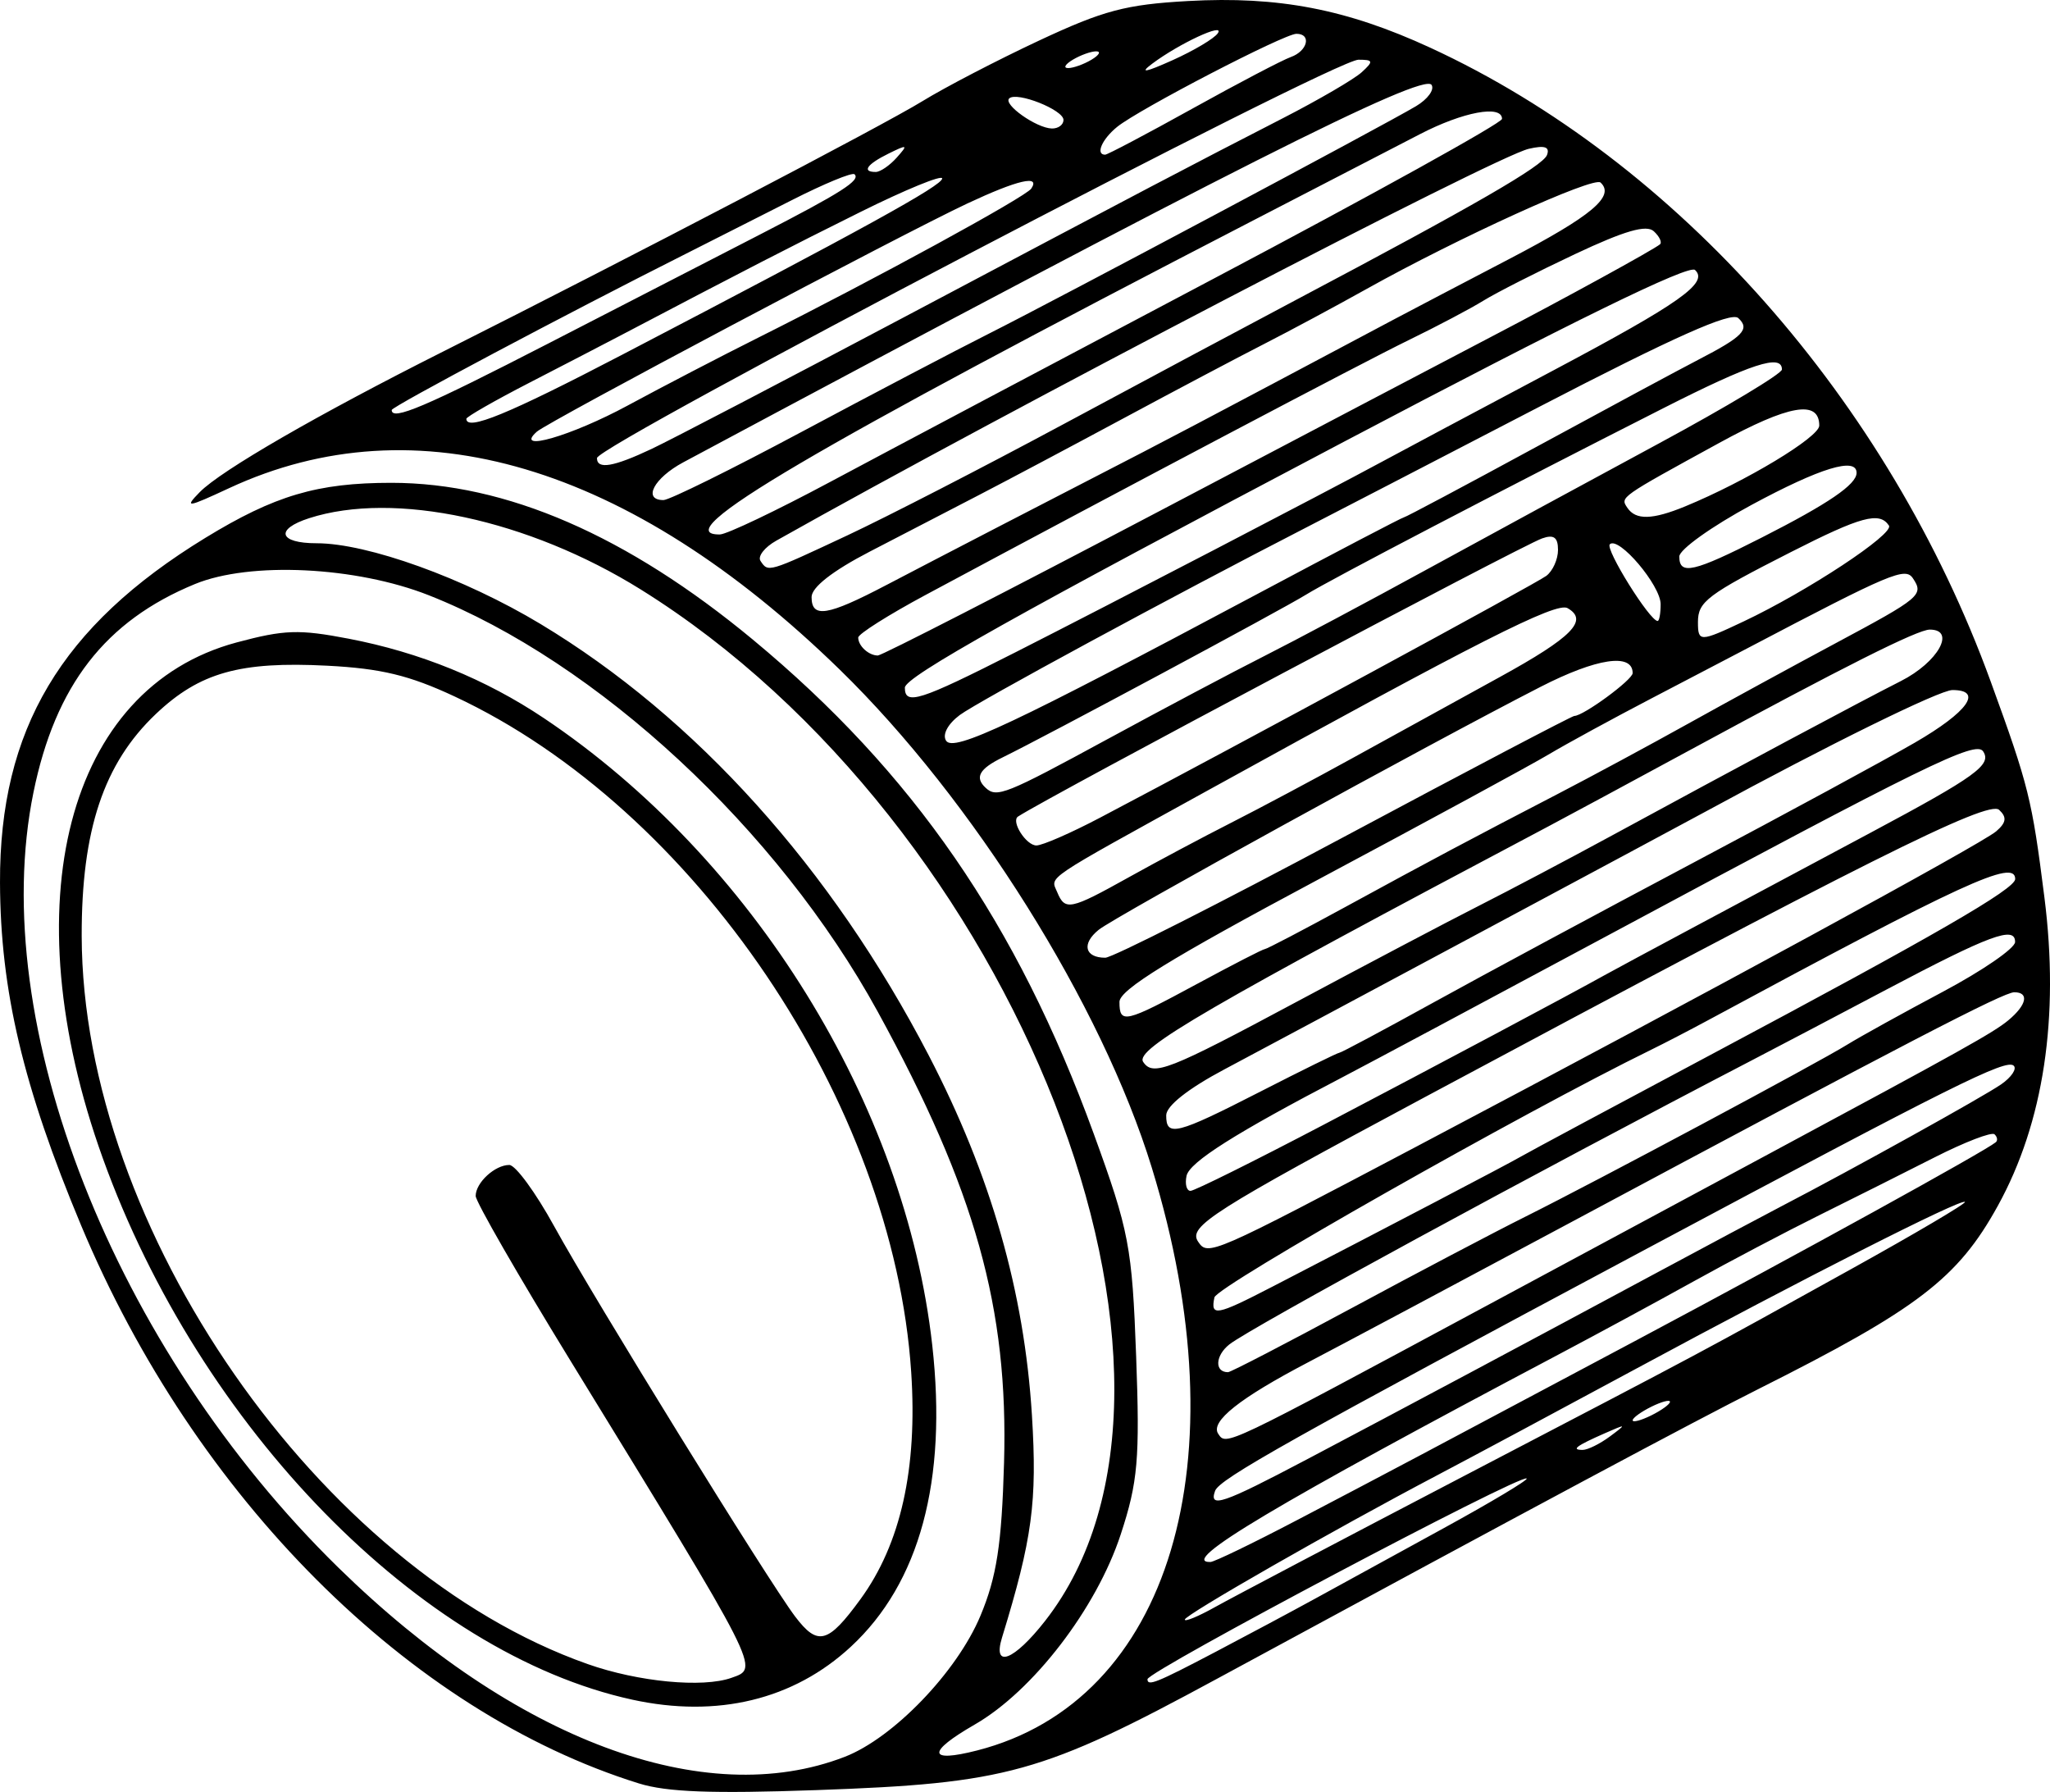 <?xml version="1.0" encoding="UTF-8" standalone="no"?>
<!-- Created with Inkscape (http://www.inkscape.org/) -->

<svg
   xmlns:dc="http://purl.org/dc/elements/1.1/"
   xmlns:cc="http://creativecommons.org/ns#"
   xmlns:rdf="http://www.w3.org/1999/02/22-rdf-syntax-ns#"
   xmlns:svg="http://www.w3.org/2000/svg"
   xmlns="http://www.w3.org/2000/svg"
   xmlns:sodipodi="http://sodipodi.sourceforge.net/DTD/sodipodi-0.dtd"
   xmlns:inkscape="http://www.inkscape.org/namespaces/inkscape"
   width="84.667mm"
   height="73.997mm"
   viewBox="0 0 300 262.193"
   id="svg3466"
   version="1.1"
   inkscape:version="0.91 r13725"
   sodipodi:docname="pot.svg"
   inkscape:export-filename="C:\Users\rodri\Documents\rmelo19-eagle\IMG\pot.png"
   inkscape:export-xdpi="90"
   inkscape:export-ydpi="90">
  <defs
     id="defs3468" />
  <sodipodi:namedview
     id="base"
     pagecolor="#ffffff"
     bordercolor="#666666"
     borderopacity="1.0"
     inkscape:pageopacity="0.0"
     inkscape:pageshadow="2"
     inkscape:zoom="1.4"
     inkscape:cx="88.1401"
     inkscape:cy="110.50784"
     inkscape:document-units="px"
     inkscape:current-layer="layer1"
     showgrid="false"
     inkscape:window-width="1280"
     inkscape:window-height="657"
     inkscape:window-x="-8"
     inkscape:window-y="-8"
     inkscape:window-maximized="1"
     fit-margin-top="0"
     fit-margin-left="0"
     fit-margin-right="0"
     fit-margin-bottom="0" />
  <g
     inkscape:label="Layer 1"
     inkscape:groupmode="layer"
     id="layer1"
     transform="translate(-495.923,-406.717)">
    <path
       style="fill:#000000"
       d="m 589.429,667.666 c -33.612,-10.458 -64.978,-41.831 -81.635,-81.65 -8.486,-20.286 -11.815,-34.354 -11.87,-50.159 -0.079,-22.41 8.912,-37.509 30.026,-50.426 10.167,-6.22 16.414,-8.07 27.253,-8.07 16.76,0 34.503,7.698 52.907,22.954 23.43,19.423 38.66,41.497 49.869,72.281 5.187,14.246 5.621,16.518 6.21,32.57 0.552,15.036 0.262,18.389 -2.258,26.064 -3.557,10.837 -12.82,22.897 -21.366,27.819 -7.031,4.049 -6.888,5.639 0.341,3.792 28.264,-7.221 38.788,-42.302 25.577,-85.264 -7.329,-23.833 -26.164,-53.884 -45.696,-72.909 -30.797,-29.995 -61.958,-39.248 -89.332,-26.526 -6.176,2.87 -6.592,2.927 -4.303,0.586 3.086,-3.155 17.276,-11.352 35.604,-20.565 27.602,-13.876 64.341,-33.064 70.159,-36.643 3.291,-2.024 10.971,-6.014 17.068,-8.867 9.434,-4.415 12.683,-5.276 21.816,-5.786 13.205,-0.737 23.205,1.19 35.427,6.827 36.147,16.671 67.052,51.613 82.013,92.725 5.582,15.338 6.035,17.157 7.865,31.586 2.229,17.565 -0.095,32.955 -6.818,45.148 -5.847,10.604 -11.728,15.105 -35.003,26.788 -9.491,4.764 -32.421,17.033 -79.195,42.375 -25.67,13.908 -30.824,15.341 -58.714,16.325 -15.291,0.54 -21.866,0.292 -25.943,-0.976 z m 30.112,-3.896 c 7.118,-2.752 16.418,-12.411 19.854,-20.621 2.383,-5.694 3.117,-10.445 3.461,-22.389 0.652,-22.651 -4.19,-39.94 -18.489,-66.024 -14.632,-26.69 -41.015,-51.164 -65.66,-60.91 -10.678,-4.223 -26.184,-4.972 -34.254,-1.654 -13.121,5.394 -20.438,14.833 -23.634,30.489 -6.905,33.824 11.766,81.276 44.635,113.437 25.797,25.241 53.557,35.61 74.088,27.672 z m -31.105,-8.367 c -30.996,-6.765 -63.269,-39.769 -77.473,-79.227 -13.424,-37.291 -5.243,-68.805 19.589,-75.459 6.982,-1.871 9.119,-1.943 16.385,-0.55 10.42,1.997 20.062,5.921 28.589,11.633 30.559,20.473 52.887,56.53 56.827,91.769 2.212,19.787 -1.837,34.765 -11.922,44.097 -8.385,7.759 -19.54,10.457 -31.995,7.738 z m 14.535,-3.193 c 4.094,-1.454 4.498,-0.659 -23.591,-46.435 -7.616,-12.411 -13.846,-23.241 -13.846,-24.068 0,-1.943 2.812,-4.536 4.92,-4.536 0.904,0 3.858,4.035 6.566,8.966 5.79,10.546 31.387,51.995 35.268,57.11 3.315,4.369 4.806,3.972 9.561,-2.547 5.891,-8.077 8.353,-19.093 7.421,-33.206 -2.604,-39.452 -31.69,-82.481 -66.842,-98.883 -6.616,-3.087 -10.737,-4.082 -18.59,-4.489 -12.8,-0.663 -18.704,0.997 -25.1,7.058 -7.637,7.237 -10.896,16.994 -10.86,32.511 0.101,42.763 34.794,92.668 74.042,106.507 7.402,2.61 16.832,3.511 21.053,2.013 z m 70.726,-3.735 c 4.72,-2.476 11.366,-6.03 14.77,-7.896 3.404,-1.867 11.837,-6.488 18.74,-10.27 6.903,-3.781 12.364,-7.049 12.134,-7.261 -0.799,-0.739 -55.497,28.209 -55.497,29.371 0,1.062 1.31,0.538 9.852,-3.944 z m -24.841,-4.582 c 27.646,-35.313 -4.279,-116.745 -59.172,-150.931 -16.415,-10.223 -36.062,-14.444 -48.523,-10.424 -5.046,1.628 -4.436,3.667 1.097,3.667 7.459,0 21.619,5.103 32.751,11.804 22.745,13.69 42.589,35.736 56.826,63.13 9.082,17.476 13.98,34.557 15.103,52.672 0.785,12.66 0.057,18.061 -4.385,32.533 -1.406,4.582 1.763,3.35 6.304,-2.451 z m 61.414,-21.267 c 36.43,-19.01 33.914,-17.666 56.603,-30.247 9.352,-5.186 16.824,-9.596 16.603,-9.8 -0.555,-0.514 -23.501,11.121 -47.946,24.311 -11.265,6.078 -24.475,13.153 -29.357,15.721 -14.971,7.876 -36.867,20.396 -36.867,21.08 0,0.356 1.997,-0.47 4.438,-1.837 2.441,-1.366 18.877,-10.019 36.525,-19.228 z m -24.578,6.533 c 14.608,-7.657 16.667,-8.748 49.838,-26.408 24.049,-12.804 50.813,-27.55 52.456,-28.902 0.313,-0.258 0.231,-0.781 -0.183,-1.164 -0.413,-0.383 -4.356,1.134 -8.762,3.371 -4.405,2.237 -12.004,6.047 -16.885,8.468 -4.881,2.421 -13.176,6.788 -18.433,9.705 -5.257,2.917 -14.166,7.74 -19.799,10.718 -41.251,21.811 -55.703,30.426 -50.863,30.317 0.563,-0.013 6.247,-2.761 12.63,-6.106 z m 1.365,-8.846 c 13.781,-7.273 32.404,-17.207 51.204,-27.314 7.51,-4.037 15.805,-8.458 18.433,-9.824 10.257,-5.329 29.494,-16.003 32.086,-17.802 1.501,-1.042 2.324,-2.269 1.829,-2.727 -1.113,-1.029 -8.814,2.812 -53.714,26.789 -52.086,27.815 -62.53,33.674 -63.157,35.428 -0.922,2.583 1.123,1.884 13.318,-4.552 z m 44.457,-3.414 c 2.499,-1.853 2.456,-1.879 -0.763,-0.461 -4.18,1.842 -4.954,2.425 -3.219,2.425 0.733,0 2.525,-0.884 3.983,-1.965 z m -18.265,-19.011 c 19.013,-10.227 37.949,-20.409 42.08,-22.628 27.606,-14.828 32.34,-17.47 34.477,-19.242 2.712,-2.248 3.113,-4.116 0.885,-4.116 -1.566,0 -15.82,7.398 -65.402,33.94 -16.146,8.644 -33.214,17.734 -37.929,20.201 -10.041,5.254 -14.354,8.679 -13.167,10.455 1.193,1.786 0.689,2.026 39.056,-18.61 z m 27.06,13.938 c 0,-0.347 -1.229,-0.023 -2.731,0.721 -1.502,0.744 -2.731,1.637 -2.731,1.984 0,0.347 1.229,0.023 2.731,-0.721 1.502,-0.744 2.731,-1.637 2.731,-1.984 z m -46.666,-13.666 c 9.52,-5.133 20.995,-11.172 25.501,-13.42 10.535,-5.255 42.662,-22.425 47.108,-25.175 1.877,-1.162 8.168,-4.64 13.979,-7.73 5.811,-3.09 10.573,-6.367 10.582,-7.283 0.024,-2.415 -3.677,-1.046 -18.868,6.98 -7.262,3.837 -15.968,8.412 -19.348,10.167 -31.817,16.527 -73.697,39.292 -76.774,41.734 -2.068,1.641 -2.183,4.059 -0.192,4.059 0.387,0 8.492,-4.2 18.011,-9.333 z m -11.577,-3.149 c 17.128,-8.854 34.513,-17.952 36.395,-19.048 1.126,-0.656 13.815,-7.46 28.197,-15.12 32.377,-17.245 44.171,-24.056 44.171,-25.506 0,-2.994 -7.55,0.477 -45.059,20.717 -2.628,1.418 -6.315,3.33 -8.193,4.248 -18.657,9.121 -63.586,34.597 -63.934,36.251 -0.597,2.835 0.257,2.679 8.423,-1.542 z m 21.376,-20.655 c 42.106,-22.212 82.429,-44.136 84.599,-45.997 1.489,-1.277 1.598,-2.069 0.433,-3.147 -1.596,-1.477 -20.065,7.76 -83.928,41.976 -31.248,16.742 -34.773,18.985 -33.298,21.195 1.442,2.159 1.847,1.983 32.195,-14.026 z m -13.743,-3.11 c 16.983,-8.908 36.007,-19.033 41.051,-21.848 1.126,-0.629 7.271,-3.933 13.654,-7.344 6.383,-3.411 17.751,-9.484 25.261,-13.496 15.417,-8.236 17.78,-9.944 16.47,-11.904 -1.081,-1.619 -8.369,1.954 -54.703,26.82 -18.024,9.673 -35.535,19.028 -38.915,20.789 -15.779,8.224 -22.538,12.496 -22.957,14.51 -0.251,1.204 0.011,2.188 0.581,2.188 0.57,0 9.371,-4.372 19.558,-9.715 z m -9.322,-4.814 c 6.11,-3.127 11.312,-5.685 11.561,-5.685 0.249,0 6.472,-3.323 13.83,-7.385 7.357,-4.062 24.437,-13.247 37.954,-20.412 13.518,-7.164 28.106,-15.07 32.417,-17.567 7.767,-4.499 10.055,-7.7 5.504,-7.7 -1.869,0 -18.139,8.006 -35.873,17.651 -4.777,2.598 -62.853,33.705 -70.649,37.841 -5.321,2.823 -8.526,5.352 -8.534,6.732 -0.018,3.208 1.461,2.835 13.789,-3.474 z m 5.213,-13.087 c 10.194,-5.461 22.222,-11.797 26.727,-14.082 4.506,-2.284 13.108,-6.825 19.116,-10.09 18.845,-10.242 36.643,-19.755 42.67,-22.807 5.424,-2.747 8.108,-7.527 4.228,-7.527 -1.789,0 -12.502,5.382 -35.291,17.73 -8.636,4.679 -17.853,9.647 -20.482,11.038 -50.04,26.493 -60.587,32.621 -59.344,34.482 1.436,2.15 3.666,1.278 22.376,-8.744 z m -14.404,-2.706 c 5.141,-2.78 9.567,-5.054 9.836,-5.054 0.269,0 5.577,-2.777 11.796,-6.17 12.602,-6.877 18.126,-9.815 31.106,-16.546 4.881,-2.531 13.484,-7.168 19.116,-10.304 5.632,-3.136 15.31,-8.413 21.505,-11.729 12.47,-6.673 12.942,-7.069 11.315,-9.504 -1.118,-1.674 -3.22,-0.788 -23.945,10.095 -2.253,1.183 -8.705,4.554 -14.337,7.49 -5.632,2.937 -12.391,6.621 -15.02,8.188 -2.628,1.567 -17.836,9.82 -33.795,18.339 -21.575,11.518 -29.016,16.1 -29.016,17.869 0,3.27 0.78,3.088 11.438,-2.675 z m 21.429,-21.478 c 18.196,-9.728 33.358,-17.688 33.692,-17.688 1.33,0 8.54,-5.292 8.54,-6.268 0,-2.983 -5.254,-2.199 -13.483,2.013 -16.247,8.316 -62.241,33.601 -64.656,35.545 -2.535,2.041 -2.053,4.086 0.964,4.086 1.023,0 16.747,-7.96 34.943,-17.688 z m -31.502,5.916 c 4.13,-2.302 10.889,-5.901 15.02,-7.998 4.13,-2.098 12.118,-6.354 17.751,-9.458 5.632,-3.105 15.31,-8.429 21.506,-11.833 10.61,-5.828 13.049,-8.306 9.931,-10.09 -1.648,-0.942 -13.121,4.87 -52.601,26.646 -24.469,13.497 -23.064,12.549 -22.089,14.902 1.149,2.771 1.895,2.617 10.483,-2.169 z m -4.263,-8.689 c 20.218,-10.632 63.85,-34.271 65.366,-35.415 0.939,-0.708 1.707,-2.416 1.707,-3.795 0,-1.843 -0.617,-2.288 -2.326,-1.682 -3.162,1.123 -72.018,37.66 -76.697,40.697 -1.068,0.694 1.181,4.23 2.691,4.23 0.871,0 5.038,-1.816 9.26,-4.037 z m 1.173,-11.535 c 8.082,-4.395 18.382,-9.853 22.888,-12.128 4.506,-2.275 15.259,-8.002 23.895,-12.728 8.636,-4.725 23.844,-12.983 33.795,-18.35 9.951,-5.367 18.092,-10.257 18.092,-10.867 0,-2.331 -4.455,-0.877 -17.361,5.667 -23.818,12.077 -48.78,25.101 -52.277,27.276 -3.457,2.15 -38.209,20.787 -44.417,23.819 -3.418,1.67 -4.115,2.93 -2.463,4.458 1.613,1.493 2.915,0.971 17.847,-7.149 z m 21.992,-21.272 c 11.523,-6.141 21.133,-11.166 21.356,-11.166 0.223,0 8.921,-4.627 19.33,-10.282 10.409,-5.655 21.075,-11.394 23.704,-12.753 6.612,-3.419 7.654,-4.5 5.902,-6.122 -1.052,-0.973 -9.408,2.755 -29.289,13.067 -15.299,7.936 -30.582,15.849 -33.962,17.585 -19.483,10.009 -48.112,25.504 -50.688,27.435 -1.754,1.314 -2.579,2.875 -1.987,3.761 1.116,1.671 9.764,-2.407 45.634,-21.525 z m -35.59,8.63 c 14.246,-7.23 45.655,-23.555 53.658,-27.89 2.686,-1.455 13.975,-7.471 25.087,-13.369 18.656,-9.903 22.829,-12.858 20.805,-14.731 -0.896,-0.829 -17.745,7.412 -51.334,25.108 -47.753,25.158 -64.3,34.423 -64.3,36.006 0,2.632 2.146,1.948 16.083,-5.125 z m 21.035,-20.639 c 22.016,-11.582 44.023,-23.142 48.904,-25.688 10.429,-5.439 23.644,-12.683 24.487,-13.422 0.325,-0.285 -0.082,-1.142 -0.905,-1.903 -1.085,-1.004 -4.252,-0.088 -11.515,3.33 -5.51,2.593 -11.555,5.665 -13.432,6.826 -1.877,1.161 -6.793,3.756 -10.924,5.765 -6.582,3.202 -41.059,21.385 -70.661,37.267 -5.445,2.921 -9.899,5.736 -9.899,6.255 0,1.224 1.533,2.628 2.869,2.628 0.576,0 19.061,-9.476 41.077,-21.059 z m 85.589,16.091 c 9.385,-4.43 22.119,-12.827 21.303,-14.047 -1.384,-2.073 -4.065,-1.348 -14.331,3.873 -12.268,6.24 -13.618,7.255 -13.618,10.243 0,2.941 0.274,2.939 6.645,-0.069 z m -12.107,-2.542 c 0,-2.751 -6.127,-9.978 -7.435,-8.771 -0.734,0.677 5.839,11.227 6.995,11.227 0.242,0 0.44,-1.105 0.44,-2.456 z M 625.613,492.331 c 6.987,-3.662 24.842,-12.909 37.55,-19.448 3.004,-1.546 11.606,-6.074 19.116,-10.064 7.51,-3.99 15.498,-8.232 17.751,-9.427 2.253,-1.195 9.824,-5.162 16.824,-8.816 12.024,-6.276 15.455,-9.152 13.297,-11.149 -1.009,-0.934 -20.819,8.074 -34.217,15.558 -4.506,2.517 -11.265,6.145 -15.02,8.061 -3.755,1.917 -12.972,6.79 -20.482,10.828 -7.51,4.039 -17.055,9.105 -21.212,11.257 -4.157,2.153 -11.377,5.893 -16.044,8.312 -5.416,2.807 -8.486,5.206 -8.486,6.633 0,3.141 2.3,2.773 10.924,-1.747 z m -5.732,-7.256 c 5.781,-2.706 20.035,-10.04 31.675,-16.296 11.64,-6.257 26.915,-14.418 33.944,-18.137 26.287,-13.907 36.242,-19.655 36.82,-21.259 0.425,-1.179 -0.342,-1.434 -2.679,-0.891 -4.983,1.157 -76.136,38.205 -110.116,57.334 -1.714,0.965 -2.753,2.298 -2.309,2.962 1.137,1.703 1.027,1.735 12.664,-3.713 z m 133.861,0.295 c 9.775,-4.97 13.876,-7.768 13.876,-9.468 0,-2.356 -5.306,-0.738 -15.361,4.684 -5.82,3.138 -10.582,6.539 -10.582,7.558 0,2.781 2.086,2.302 12.067,-2.773 z m -136.322,-8.144 c 7.885,-4.217 33.231,-17.649 56.324,-29.85 23.093,-12.201 41.987,-22.669 41.987,-23.263 0,-2.1 -5.702,-1.036 -12.026,2.243 -3.524,1.827 -14.395,7.45 -24.158,12.496 -64.982,33.585 -86.375,46.175 -78.271,46.065 0.994,-0.013 8.259,-3.474 16.144,-7.691 z m 125.122,3.58 c 8.865,-3.646 19.614,-10.122 19.614,-11.817 0,-3.821 -4.442,-3.049 -14.662,2.548 -14.636,8.015 -14.475,7.901 -13.424,9.474 1.225,1.834 3.659,1.775 8.472,-0.204 z M 613.16,469.947 c 10.229,-5.467 22.591,-11.95 27.473,-14.407 10.139,-5.102 57.815,-30.489 62.512,-33.288 1.714,-1.021 2.736,-2.425 2.272,-3.119 -1.219,-1.826 -30.623,13.005 -109.494,55.225 -4.313,2.309 -6.004,5.529 -2.904,5.529 0.848,0 9.912,-4.473 20.14,-9.941 z m -21.855,2.441 c 2.85,-1.345 19.569,-10.068 37.154,-19.384 35.428,-18.77 41.284,-21.845 55.185,-28.982 5.257,-2.699 10.458,-5.731 11.557,-6.738 1.754,-1.605 1.695,-1.83 -0.476,-1.83 -3.579,0 -111.441,56.418 -111.441,58.29 0,1.705 2.397,1.3 8.021,-1.355 z m -3.512,-6.343 c 5.084,-2.749 13.677,-7.216 19.094,-9.926 17.004,-8.507 39.139,-20.589 39.953,-21.808 1.368,-2.048 -1.99,-1.269 -9.325,2.165 -9.603,4.495 -61.408,31.95 -63.038,33.408 -3.448,3.084 5.037,0.638 13.315,-3.838 z m -0.893,-7.388 c 35.371,-18.438 46.906,-24.79 46.906,-25.828 0,-0.57 -5.376,1.633 -11.948,4.895 -10.433,5.18 -16.894,8.505 -35.16,18.097 -2.253,1.183 -8.244,4.288 -13.313,6.901 -5.069,2.612 -9.217,4.985 -9.217,5.272 0,1.839 6.095,-0.664 22.732,-9.337 z m -10.672,-1.714 c 11.016,-5.671 24.944,-12.841 30.952,-15.933 11.9,-6.125 14.728,-7.929 13.79,-8.796 -0.337,-0.312 -4.499,1.411 -9.25,3.828 -4.75,2.417 -11.709,5.94 -15.464,7.828 -17.457,8.78 -43.011,22.349 -43.011,22.839 0,1.629 4.857,-0.435 22.983,-9.766 z m 50.925,-27.167 c 1.699,-1.906 1.588,-1.961 -1.198,-0.587 -3.177,1.567 -3.96,2.689 -1.874,2.689 0.659,0 2.042,-0.946 3.072,-2.102 z m 43.275,-7.171 c 6.683,-3.71 13.158,-7.104 14.39,-7.541 2.462,-0.874 3.076,-3.401 0.827,-3.401 -1.789,0 -23.044,11.032 -26.237,13.618 -2.223,1.8 -3.205,4.07 -1.76,4.07 0.346,0 6.097,-3.036 12.78,-6.746 z m -18.872,1.661 c 0,-1.477 -6.824,-4.183 -7.941,-3.15 -0.942,0.871 3.984,4.351 6.234,4.404 0.939,0.022 1.707,-0.542 1.707,-1.255 z m 22.587,-12.689 c 1.089,-1.631 -5.674,1.512 -9.616,4.469 -1.905,1.429 -1.005,1.273 2.98,-0.517 3.141,-1.411 6.127,-3.189 6.636,-3.951 z m -18.491,3.877 c 1.126,-0.674 1.434,-1.225 0.683,-1.225 -0.751,0 -2.287,0.551 -3.414,1.225 -1.126,0.674 -1.434,1.225 -0.683,1.225 0.751,0 2.287,-0.551 3.414,-1.225 z"
       id="path3485"
       inkscape:connector-curvature="0" />
  </g>
</svg>
